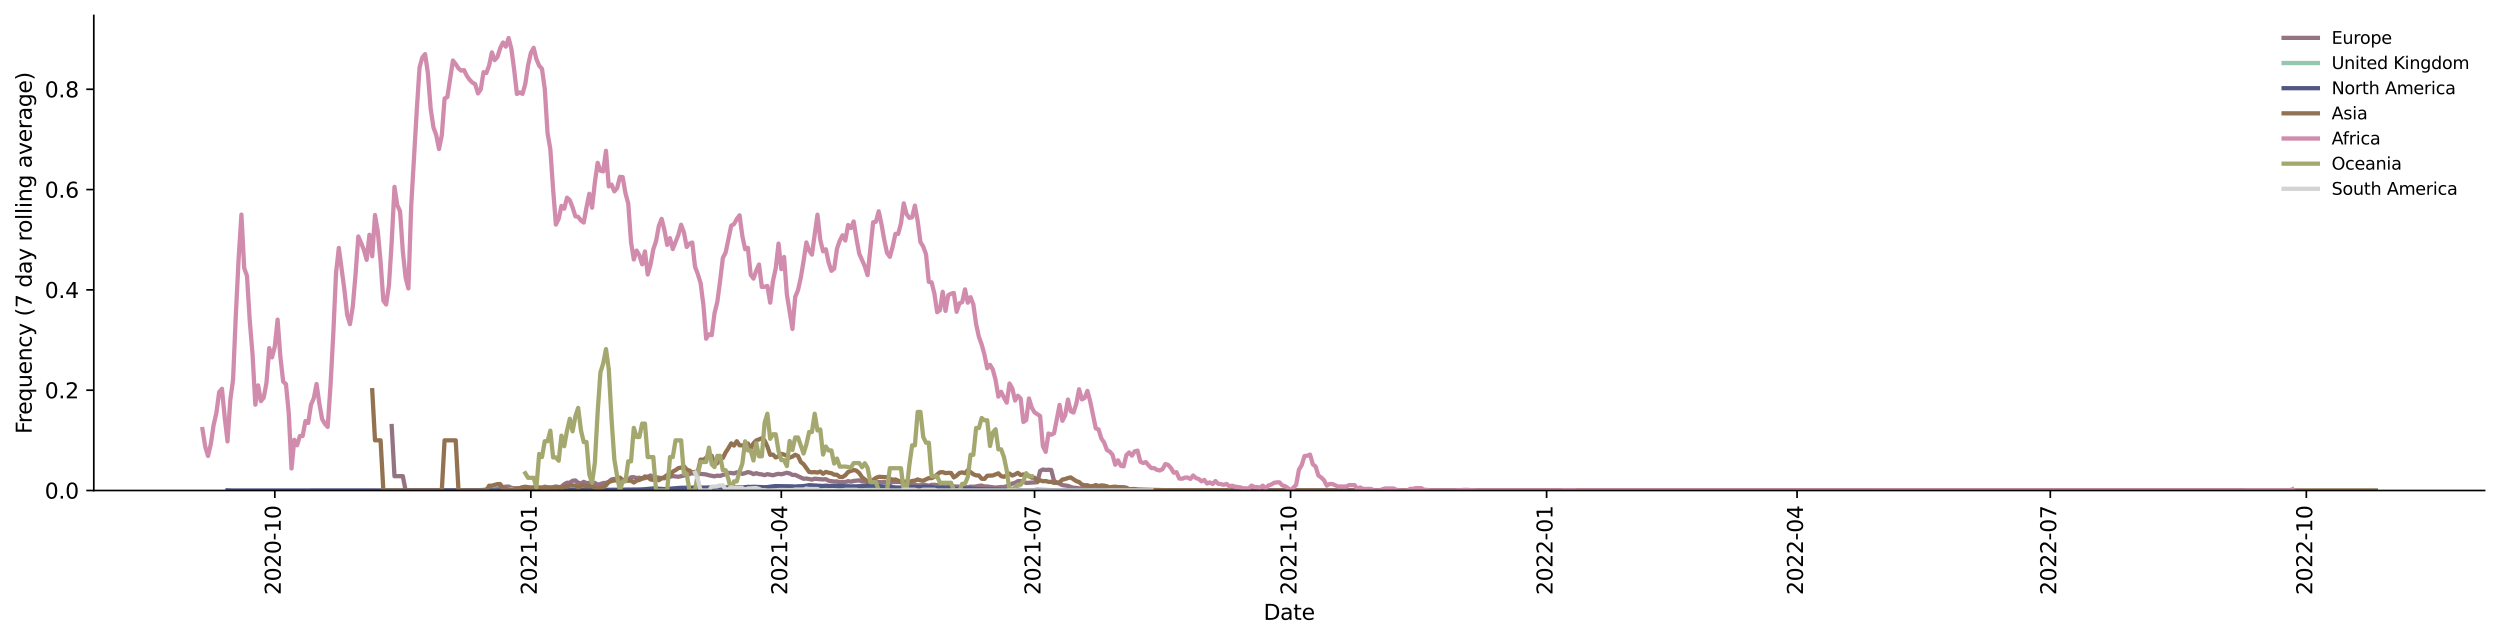 <?xml version="1.0" encoding="utf-8" standalone="no"?>
<!DOCTYPE svg PUBLIC "-//W3C//DTD SVG 1.1//EN"
  "http://www.w3.org/Graphics/SVG/1.1/DTD/svg11.dtd">
<svg xmlns:xlink="http://www.w3.org/1999/xlink" width="1166.981pt" height="298.621pt" viewBox="0 0 1166.981 298.621" xmlns="http://www.w3.org/2000/svg" version="1.1">
 <defs>
  <style type="text/css">*{stroke-linejoin: round; stroke-linecap: butt}</style>
 </defs>
 <g id="figure_1">
  <g id="patch_1">
   <path d="M 0 298.621 
L 1166.981 298.621 
L 1166.981 0 
L 0 0 
z
" style="fill: #ffffff"/>
  </g>
  <g id="axes_1">
   <g id="patch_2">
    <path d="M 43.781 228.96 
L 1159.781 228.96 
L 1159.781 7.2 
L 43.781 7.2 
z
" style="fill: #ffffff"/>
   </g>
   <g id="matplotlib.axis_1">
    <g id="xtick_1">
     <g id="line2d_1">
      <defs>
       <path id="m98f00b8c94" d="M 0 0 
L 0 3.5 
" style="stroke: #000000; stroke-width: 0.8"/>
      </defs>
      <g>
       <use xlink:href="#m98f00b8c94" x="128.283" y="228.96" style="stroke: #000000; stroke-width: 0.8"/>
      </g>
     </g>
     <g id="text_1">
      <!-- 2020-10 -->
      <g transform="translate(131.043 277.743)rotate(-90)scale(0.1 -0.1)">
       <defs>
        <path id="DejaVuSans-32" d="M 1228 531 
L 3431 531 
L 3431 0 
L 469 0 
L 469 531 
Q 828 903 1448 1529 
Q 2069 2156 2228 2338 
Q 2531 2678 2651 2914 
Q 2772 3150 2772 3378 
Q 2772 3750 2511 3984 
Q 2250 4219 1831 4219 
Q 1534 4219 1204 4116 
Q 875 4013 500 3803 
L 500 4441 
Q 881 4594 1212 4672 
Q 1544 4750 1819 4750 
Q 2544 4750 2975 4387 
Q 3406 4025 3406 3419 
Q 3406 3131 3298 2873 
Q 3191 2616 2906 2266 
Q 2828 2175 2409 1742 
Q 1991 1309 1228 531 
z
" transform="scale(0.016)"/>
        <path id="DejaVuSans-30" d="M 2034 4250 
Q 1547 4250 1301 3770 
Q 1056 3291 1056 2328 
Q 1056 1369 1301 889 
Q 1547 409 2034 409 
Q 2525 409 2770 889 
Q 3016 1369 3016 2328 
Q 3016 3291 2770 3770 
Q 2525 4250 2034 4250 
z
M 2034 4750 
Q 2819 4750 3233 4129 
Q 3647 3509 3647 2328 
Q 3647 1150 3233 529 
Q 2819 -91 2034 -91 
Q 1250 -91 836 529 
Q 422 1150 422 2328 
Q 422 3509 836 4129 
Q 1250 4750 2034 4750 
z
" transform="scale(0.016)"/>
        <path id="DejaVuSans-2d" d="M 313 2009 
L 1997 2009 
L 1997 1497 
L 313 1497 
L 313 2009 
z
" transform="scale(0.016)"/>
        <path id="DejaVuSans-31" d="M 794 531 
L 1825 531 
L 1825 4091 
L 703 3866 
L 703 4441 
L 1819 4666 
L 2450 4666 
L 2450 531 
L 3481 531 
L 3481 0 
L 794 0 
L 794 531 
z
" transform="scale(0.016)"/>
       </defs>
       <use xlink:href="#DejaVuSans-32"/>
       <use xlink:href="#DejaVuSans-30" x="63.623"/>
       <use xlink:href="#DejaVuSans-32" x="127.246"/>
       <use xlink:href="#DejaVuSans-30" x="190.869"/>
       <use xlink:href="#DejaVuSans-2d" x="254.492"/>
       <use xlink:href="#DejaVuSans-31" x="290.576"/>
       <use xlink:href="#DejaVuSans-30" x="354.199"/>
      </g>
     </g>
    </g>
    <g id="xtick_2">
     <g id="line2d_2">
      <g>
       <use xlink:href="#m98f00b8c94" x="247.795" y="228.96" style="stroke: #000000; stroke-width: 0.8"/>
      </g>
     </g>
     <g id="text_2">
      <!-- 2021-01 -->
      <g transform="translate(250.554 277.743)rotate(-90)scale(0.1 -0.1)">
       <use xlink:href="#DejaVuSans-32"/>
       <use xlink:href="#DejaVuSans-30" x="63.623"/>
       <use xlink:href="#DejaVuSans-32" x="127.246"/>
       <use xlink:href="#DejaVuSans-31" x="190.869"/>
       <use xlink:href="#DejaVuSans-2d" x="254.492"/>
       <use xlink:href="#DejaVuSans-30" x="290.576"/>
       <use xlink:href="#DejaVuSans-31" x="354.199"/>
      </g>
     </g>
    </g>
    <g id="xtick_3">
     <g id="line2d_3">
      <g>
       <use xlink:href="#m98f00b8c94" x="364.708" y="228.96" style="stroke: #000000; stroke-width: 0.8"/>
      </g>
     </g>
     <g id="text_3">
      <!-- 2021-04 -->
      <g transform="translate(367.467 277.743)rotate(-90)scale(0.1 -0.1)">
       <defs>
        <path id="DejaVuSans-34" d="M 2419 4116 
L 825 1625 
L 2419 1625 
L 2419 4116 
z
M 2253 4666 
L 3047 4666 
L 3047 1625 
L 3713 1625 
L 3713 1100 
L 3047 1100 
L 3047 0 
L 2419 0 
L 2419 1100 
L 313 1100 
L 313 1709 
L 2253 4666 
z
" transform="scale(0.016)"/>
       </defs>
       <use xlink:href="#DejaVuSans-32"/>
       <use xlink:href="#DejaVuSans-30" x="63.623"/>
       <use xlink:href="#DejaVuSans-32" x="127.246"/>
       <use xlink:href="#DejaVuSans-31" x="190.869"/>
       <use xlink:href="#DejaVuSans-2d" x="254.492"/>
       <use xlink:href="#DejaVuSans-30" x="290.576"/>
       <use xlink:href="#DejaVuSans-34" x="354.199"/>
      </g>
     </g>
    </g>
    <g id="xtick_4">
     <g id="line2d_4">
      <g>
       <use xlink:href="#m98f00b8c94" x="482.92" y="228.96" style="stroke: #000000; stroke-width: 0.8"/>
      </g>
     </g>
     <g id="text_4">
      <!-- 2021-07 -->
      <g transform="translate(485.679 277.743)rotate(-90)scale(0.1 -0.1)">
       <defs>
        <path id="DejaVuSans-37" d="M 525 4666 
L 3525 4666 
L 3525 4397 
L 1831 0 
L 1172 0 
L 2766 4134 
L 525 4134 
L 525 4666 
z
" transform="scale(0.016)"/>
       </defs>
       <use xlink:href="#DejaVuSans-32"/>
       <use xlink:href="#DejaVuSans-30" x="63.623"/>
       <use xlink:href="#DejaVuSans-32" x="127.246"/>
       <use xlink:href="#DejaVuSans-31" x="190.869"/>
       <use xlink:href="#DejaVuSans-2d" x="254.492"/>
       <use xlink:href="#DejaVuSans-30" x="290.576"/>
       <use xlink:href="#DejaVuSans-37" x="354.199"/>
      </g>
     </g>
    </g>
    <g id="xtick_5">
     <g id="line2d_5">
      <g>
       <use xlink:href="#m98f00b8c94" x="602.431" y="228.96" style="stroke: #000000; stroke-width: 0.8"/>
      </g>
     </g>
     <g id="text_5">
      <!-- 2021-10 -->
      <g transform="translate(605.19 277.743)rotate(-90)scale(0.1 -0.1)">
       <use xlink:href="#DejaVuSans-32"/>
       <use xlink:href="#DejaVuSans-30" x="63.623"/>
       <use xlink:href="#DejaVuSans-32" x="127.246"/>
       <use xlink:href="#DejaVuSans-31" x="190.869"/>
       <use xlink:href="#DejaVuSans-2d" x="254.492"/>
       <use xlink:href="#DejaVuSans-31" x="290.576"/>
       <use xlink:href="#DejaVuSans-30" x="354.199"/>
      </g>
     </g>
    </g>
    <g id="xtick_6">
     <g id="line2d_6">
      <g>
       <use xlink:href="#m98f00b8c94" x="721.942" y="228.96" style="stroke: #000000; stroke-width: 0.8"/>
      </g>
     </g>
     <g id="text_6">
      <!-- 2022-01 -->
      <g transform="translate(724.701 277.743)rotate(-90)scale(0.1 -0.1)">
       <use xlink:href="#DejaVuSans-32"/>
       <use xlink:href="#DejaVuSans-30" x="63.623"/>
       <use xlink:href="#DejaVuSans-32" x="127.246"/>
       <use xlink:href="#DejaVuSans-32" x="190.869"/>
       <use xlink:href="#DejaVuSans-2d" x="254.492"/>
       <use xlink:href="#DejaVuSans-30" x="290.576"/>
       <use xlink:href="#DejaVuSans-31" x="354.199"/>
      </g>
     </g>
    </g>
    <g id="xtick_7">
     <g id="line2d_7">
      <g>
       <use xlink:href="#m98f00b8c94" x="838.855" y="228.96" style="stroke: #000000; stroke-width: 0.8"/>
      </g>
     </g>
     <g id="text_7">
      <!-- 2022-04 -->
      <g transform="translate(841.614 277.743)rotate(-90)scale(0.1 -0.1)">
       <use xlink:href="#DejaVuSans-32"/>
       <use xlink:href="#DejaVuSans-30" x="63.623"/>
       <use xlink:href="#DejaVuSans-32" x="127.246"/>
       <use xlink:href="#DejaVuSans-32" x="190.869"/>
       <use xlink:href="#DejaVuSans-2d" x="254.492"/>
       <use xlink:href="#DejaVuSans-30" x="290.576"/>
       <use xlink:href="#DejaVuSans-34" x="354.199"/>
      </g>
     </g>
    </g>
    <g id="xtick_8">
     <g id="line2d_8">
      <g>
       <use xlink:href="#m98f00b8c94" x="957.067" y="228.96" style="stroke: #000000; stroke-width: 0.8"/>
      </g>
     </g>
     <g id="text_8">
      <!-- 2022-07 -->
      <g transform="translate(959.826 277.743)rotate(-90)scale(0.1 -0.1)">
       <use xlink:href="#DejaVuSans-32"/>
       <use xlink:href="#DejaVuSans-30" x="63.623"/>
       <use xlink:href="#DejaVuSans-32" x="127.246"/>
       <use xlink:href="#DejaVuSans-32" x="190.869"/>
       <use xlink:href="#DejaVuSans-2d" x="254.492"/>
       <use xlink:href="#DejaVuSans-30" x="290.576"/>
       <use xlink:href="#DejaVuSans-37" x="354.199"/>
      </g>
     </g>
    </g>
    <g id="xtick_9">
     <g id="line2d_9">
      <g>
       <use xlink:href="#m98f00b8c94" x="1076.578" y="228.96" style="stroke: #000000; stroke-width: 0.8"/>
      </g>
     </g>
     <g id="text_9">
      <!-- 2022-10 -->
      <g transform="translate(1079.338 277.743)rotate(-90)scale(0.1 -0.1)">
       <use xlink:href="#DejaVuSans-32"/>
       <use xlink:href="#DejaVuSans-30" x="63.623"/>
       <use xlink:href="#DejaVuSans-32" x="127.246"/>
       <use xlink:href="#DejaVuSans-32" x="190.869"/>
       <use xlink:href="#DejaVuSans-2d" x="254.492"/>
       <use xlink:href="#DejaVuSans-31" x="290.576"/>
       <use xlink:href="#DejaVuSans-30" x="354.199"/>
      </g>
     </g>
    </g>
    <g id="text_10">
     <!-- Date -->
     <g transform="translate(589.83 289.341)scale(0.1 -0.1)">
      <defs>
       <path id="DejaVuSans-44" d="M 1259 4147 
L 1259 519 
L 2022 519 
Q 2988 519 3436 956 
Q 3884 1394 3884 2338 
Q 3884 3275 3436 3711 
Q 2988 4147 2022 4147 
L 1259 4147 
z
M 628 4666 
L 1925 4666 
Q 3281 4666 3915 4102 
Q 4550 3538 4550 2338 
Q 4550 1131 3912 565 
Q 3275 0 1925 0 
L 628 0 
L 628 4666 
z
" transform="scale(0.016)"/>
       <path id="DejaVuSans-61" d="M 2194 1759 
Q 1497 1759 1228 1600 
Q 959 1441 959 1056 
Q 959 750 1161 570 
Q 1363 391 1709 391 
Q 2188 391 2477 730 
Q 2766 1069 2766 1631 
L 2766 1759 
L 2194 1759 
z
M 3341 1997 
L 3341 0 
L 2766 0 
L 2766 531 
Q 2569 213 2275 61 
Q 1981 -91 1556 -91 
Q 1019 -91 701 211 
Q 384 513 384 1019 
Q 384 1609 779 1909 
Q 1175 2209 1959 2209 
L 2766 2209 
L 2766 2266 
Q 2766 2663 2505 2880 
Q 2244 3097 1772 3097 
Q 1472 3097 1187 3025 
Q 903 2953 641 2809 
L 641 3341 
Q 956 3463 1253 3523 
Q 1550 3584 1831 3584 
Q 2591 3584 2966 3190 
Q 3341 2797 3341 1997 
z
" transform="scale(0.016)"/>
       <path id="DejaVuSans-74" d="M 1172 4494 
L 1172 3500 
L 2356 3500 
L 2356 3053 
L 1172 3053 
L 1172 1153 
Q 1172 725 1289 603 
Q 1406 481 1766 481 
L 2356 481 
L 2356 0 
L 1766 0 
Q 1100 0 847 248 
Q 594 497 594 1153 
L 594 3053 
L 172 3053 
L 172 3500 
L 594 3500 
L 594 4494 
L 1172 4494 
z
" transform="scale(0.016)"/>
       <path id="DejaVuSans-65" d="M 3597 1894 
L 3597 1613 
L 953 1613 
Q 991 1019 1311 708 
Q 1631 397 2203 397 
Q 2534 397 2845 478 
Q 3156 559 3463 722 
L 3463 178 
Q 3153 47 2828 -22 
Q 2503 -91 2169 -91 
Q 1331 -91 842 396 
Q 353 884 353 1716 
Q 353 2575 817 3079 
Q 1281 3584 2069 3584 
Q 2775 3584 3186 3129 
Q 3597 2675 3597 1894 
z
M 3022 2063 
Q 3016 2534 2758 2815 
Q 2500 3097 2075 3097 
Q 1594 3097 1305 2825 
Q 1016 2553 972 2059 
L 3022 2063 
z
" transform="scale(0.016)"/>
      </defs>
      <use xlink:href="#DejaVuSans-44"/>
      <use xlink:href="#DejaVuSans-61" x="77.002"/>
      <use xlink:href="#DejaVuSans-74" x="138.281"/>
      <use xlink:href="#DejaVuSans-65" x="177.49"/>
     </g>
    </g>
   </g>
   <g id="matplotlib.axis_2">
    <g id="ytick_1">
     <g id="line2d_10">
      <defs>
       <path id="ma25375518f" d="M 0 0 
L -3.5 0 
" style="stroke: #000000; stroke-width: 0.8"/>
      </defs>
      <g>
       <use xlink:href="#ma25375518f" x="43.781" y="228.96" style="stroke: #000000; stroke-width: 0.8"/>
      </g>
     </g>
     <g id="text_11">
      <!-- 0.0 -->
      <g transform="translate(20.878 232.759)scale(0.1 -0.1)">
       <defs>
        <path id="DejaVuSans-2e" d="M 684 794 
L 1344 794 
L 1344 0 
L 684 0 
L 684 794 
z
" transform="scale(0.016)"/>
       </defs>
       <use xlink:href="#DejaVuSans-30"/>
       <use xlink:href="#DejaVuSans-2e" x="63.623"/>
       <use xlink:href="#DejaVuSans-30" x="95.41"/>
      </g>
     </g>
    </g>
    <g id="ytick_2">
     <g id="line2d_11">
      <g>
       <use xlink:href="#ma25375518f" x="43.781" y="182.135" style="stroke: #000000; stroke-width: 0.8"/>
      </g>
     </g>
     <g id="text_12">
      <!-- 0.2 -->
      <g transform="translate(20.878 185.934)scale(0.1 -0.1)">
       <use xlink:href="#DejaVuSans-30"/>
       <use xlink:href="#DejaVuSans-2e" x="63.623"/>
       <use xlink:href="#DejaVuSans-32" x="95.41"/>
      </g>
     </g>
    </g>
    <g id="ytick_3">
     <g id="line2d_12">
      <g>
       <use xlink:href="#ma25375518f" x="43.781" y="135.31" style="stroke: #000000; stroke-width: 0.8"/>
      </g>
     </g>
     <g id="text_13">
      <!-- 0.4 -->
      <g transform="translate(20.878 139.109)scale(0.1 -0.1)">
       <use xlink:href="#DejaVuSans-30"/>
       <use xlink:href="#DejaVuSans-2e" x="63.623"/>
       <use xlink:href="#DejaVuSans-34" x="95.41"/>
      </g>
     </g>
    </g>
    <g id="ytick_4">
     <g id="line2d_13">
      <g>
       <use xlink:href="#ma25375518f" x="43.781" y="88.485" style="stroke: #000000; stroke-width: 0.8"/>
      </g>
     </g>
     <g id="text_14">
      <!-- 0.6 -->
      <g transform="translate(20.878 92.284)scale(0.1 -0.1)">
       <defs>
        <path id="DejaVuSans-36" d="M 2113 2584 
Q 1688 2584 1439 2293 
Q 1191 2003 1191 1497 
Q 1191 994 1439 701 
Q 1688 409 2113 409 
Q 2538 409 2786 701 
Q 3034 994 3034 1497 
Q 3034 2003 2786 2293 
Q 2538 2584 2113 2584 
z
M 3366 4563 
L 3366 3988 
Q 3128 4100 2886 4159 
Q 2644 4219 2406 4219 
Q 1781 4219 1451 3797 
Q 1122 3375 1075 2522 
Q 1259 2794 1537 2939 
Q 1816 3084 2150 3084 
Q 2853 3084 3261 2657 
Q 3669 2231 3669 1497 
Q 3669 778 3244 343 
Q 2819 -91 2113 -91 
Q 1303 -91 875 529 
Q 447 1150 447 2328 
Q 447 3434 972 4092 
Q 1497 4750 2381 4750 
Q 2619 4750 2861 4703 
Q 3103 4656 3366 4563 
z
" transform="scale(0.016)"/>
       </defs>
       <use xlink:href="#DejaVuSans-30"/>
       <use xlink:href="#DejaVuSans-2e" x="63.623"/>
       <use xlink:href="#DejaVuSans-36" x="95.41"/>
      </g>
     </g>
    </g>
    <g id="ytick_5">
     <g id="line2d_14">
      <g>
       <use xlink:href="#ma25375518f" x="43.781" y="41.66" style="stroke: #000000; stroke-width: 0.8"/>
      </g>
     </g>
     <g id="text_15">
      <!-- 0.8 -->
      <g transform="translate(20.878 45.459)scale(0.1 -0.1)">
       <defs>
        <path id="DejaVuSans-38" d="M 2034 2216 
Q 1584 2216 1326 1975 
Q 1069 1734 1069 1313 
Q 1069 891 1326 650 
Q 1584 409 2034 409 
Q 2484 409 2743 651 
Q 3003 894 3003 1313 
Q 3003 1734 2745 1975 
Q 2488 2216 2034 2216 
z
M 1403 2484 
Q 997 2584 770 2862 
Q 544 3141 544 3541 
Q 544 4100 942 4425 
Q 1341 4750 2034 4750 
Q 2731 4750 3128 4425 
Q 3525 4100 3525 3541 
Q 3525 3141 3298 2862 
Q 3072 2584 2669 2484 
Q 3125 2378 3379 2068 
Q 3634 1759 3634 1313 
Q 3634 634 3220 271 
Q 2806 -91 2034 -91 
Q 1263 -91 848 271 
Q 434 634 434 1313 
Q 434 1759 690 2068 
Q 947 2378 1403 2484 
z
M 1172 3481 
Q 1172 3119 1398 2916 
Q 1625 2713 2034 2713 
Q 2441 2713 2670 2916 
Q 2900 3119 2900 3481 
Q 2900 3844 2670 4047 
Q 2441 4250 2034 4250 
Q 1625 4250 1398 4047 
Q 1172 3844 1172 3481 
z
" transform="scale(0.016)"/>
       </defs>
       <use xlink:href="#DejaVuSans-30"/>
       <use xlink:href="#DejaVuSans-2e" x="63.623"/>
       <use xlink:href="#DejaVuSans-38" x="95.41"/>
      </g>
     </g>
    </g>
    <g id="text_16">
     <!-- Frequency (7 day rolling average) -->
     <g transform="translate(14.798 202.529)rotate(-90)scale(0.1 -0.1)">
      <defs>
       <path id="DejaVuSans-46" d="M 628 4666 
L 3309 4666 
L 3309 4134 
L 1259 4134 
L 1259 2759 
L 3109 2759 
L 3109 2228 
L 1259 2228 
L 1259 0 
L 628 0 
L 628 4666 
z
" transform="scale(0.016)"/>
       <path id="DejaVuSans-72" d="M 2631 2963 
Q 2534 3019 2420 3045 
Q 2306 3072 2169 3072 
Q 1681 3072 1420 2755 
Q 1159 2438 1159 1844 
L 1159 0 
L 581 0 
L 581 3500 
L 1159 3500 
L 1159 2956 
Q 1341 3275 1631 3429 
Q 1922 3584 2338 3584 
Q 2397 3584 2469 3576 
Q 2541 3569 2628 3553 
L 2631 2963 
z
" transform="scale(0.016)"/>
       <path id="DejaVuSans-71" d="M 947 1747 
Q 947 1113 1208 752 
Q 1469 391 1925 391 
Q 2381 391 2643 752 
Q 2906 1113 2906 1747 
Q 2906 2381 2643 2742 
Q 2381 3103 1925 3103 
Q 1469 3103 1208 2742 
Q 947 2381 947 1747 
z
M 2906 525 
Q 2725 213 2448 61 
Q 2172 -91 1784 -91 
Q 1150 -91 751 415 
Q 353 922 353 1747 
Q 353 2572 751 3078 
Q 1150 3584 1784 3584 
Q 2172 3584 2448 3432 
Q 2725 3281 2906 2969 
L 2906 3500 
L 3481 3500 
L 3481 -1331 
L 2906 -1331 
L 2906 525 
z
" transform="scale(0.016)"/>
       <path id="DejaVuSans-75" d="M 544 1381 
L 544 3500 
L 1119 3500 
L 1119 1403 
Q 1119 906 1312 657 
Q 1506 409 1894 409 
Q 2359 409 2629 706 
Q 2900 1003 2900 1516 
L 2900 3500 
L 3475 3500 
L 3475 0 
L 2900 0 
L 2900 538 
Q 2691 219 2414 64 
Q 2138 -91 1772 -91 
Q 1169 -91 856 284 
Q 544 659 544 1381 
z
M 1991 3584 
L 1991 3584 
z
" transform="scale(0.016)"/>
       <path id="DejaVuSans-6e" d="M 3513 2113 
L 3513 0 
L 2938 0 
L 2938 2094 
Q 2938 2591 2744 2837 
Q 2550 3084 2163 3084 
Q 1697 3084 1428 2787 
Q 1159 2491 1159 1978 
L 1159 0 
L 581 0 
L 581 3500 
L 1159 3500 
L 1159 2956 
Q 1366 3272 1645 3428 
Q 1925 3584 2291 3584 
Q 2894 3584 3203 3211 
Q 3513 2838 3513 2113 
z
" transform="scale(0.016)"/>
       <path id="DejaVuSans-63" d="M 3122 3366 
L 3122 2828 
Q 2878 2963 2633 3030 
Q 2388 3097 2138 3097 
Q 1578 3097 1268 2742 
Q 959 2388 959 1747 
Q 959 1106 1268 751 
Q 1578 397 2138 397 
Q 2388 397 2633 464 
Q 2878 531 3122 666 
L 3122 134 
Q 2881 22 2623 -34 
Q 2366 -91 2075 -91 
Q 1284 -91 818 406 
Q 353 903 353 1747 
Q 353 2603 823 3093 
Q 1294 3584 2113 3584 
Q 2378 3584 2631 3529 
Q 2884 3475 3122 3366 
z
" transform="scale(0.016)"/>
       <path id="DejaVuSans-79" d="M 2059 -325 
Q 1816 -950 1584 -1140 
Q 1353 -1331 966 -1331 
L 506 -1331 
L 506 -850 
L 844 -850 
Q 1081 -850 1212 -737 
Q 1344 -625 1503 -206 
L 1606 56 
L 191 3500 
L 800 3500 
L 1894 763 
L 2988 3500 
L 3597 3500 
L 2059 -325 
z
" transform="scale(0.016)"/>
       <path id="DejaVuSans-20" transform="scale(0.016)"/>
       <path id="DejaVuSans-28" d="M 1984 4856 
Q 1566 4138 1362 3434 
Q 1159 2731 1159 2009 
Q 1159 1288 1364 580 
Q 1569 -128 1984 -844 
L 1484 -844 
Q 1016 -109 783 600 
Q 550 1309 550 2009 
Q 550 2706 781 3412 
Q 1013 4119 1484 4856 
L 1984 4856 
z
" transform="scale(0.016)"/>
       <path id="DejaVuSans-64" d="M 2906 2969 
L 2906 4863 
L 3481 4863 
L 3481 0 
L 2906 0 
L 2906 525 
Q 2725 213 2448 61 
Q 2172 -91 1784 -91 
Q 1150 -91 751 415 
Q 353 922 353 1747 
Q 353 2572 751 3078 
Q 1150 3584 1784 3584 
Q 2172 3584 2448 3432 
Q 2725 3281 2906 2969 
z
M 947 1747 
Q 947 1113 1208 752 
Q 1469 391 1925 391 
Q 2381 391 2643 752 
Q 2906 1113 2906 1747 
Q 2906 2381 2643 2742 
Q 2381 3103 1925 3103 
Q 1469 3103 1208 2742 
Q 947 2381 947 1747 
z
" transform="scale(0.016)"/>
       <path id="DejaVuSans-6f" d="M 1959 3097 
Q 1497 3097 1228 2736 
Q 959 2375 959 1747 
Q 959 1119 1226 758 
Q 1494 397 1959 397 
Q 2419 397 2687 759 
Q 2956 1122 2956 1747 
Q 2956 2369 2687 2733 
Q 2419 3097 1959 3097 
z
M 1959 3584 
Q 2709 3584 3137 3096 
Q 3566 2609 3566 1747 
Q 3566 888 3137 398 
Q 2709 -91 1959 -91 
Q 1206 -91 779 398 
Q 353 888 353 1747 
Q 353 2609 779 3096 
Q 1206 3584 1959 3584 
z
" transform="scale(0.016)"/>
       <path id="DejaVuSans-6c" d="M 603 4863 
L 1178 4863 
L 1178 0 
L 603 0 
L 603 4863 
z
" transform="scale(0.016)"/>
       <path id="DejaVuSans-69" d="M 603 3500 
L 1178 3500 
L 1178 0 
L 603 0 
L 603 3500 
z
M 603 4863 
L 1178 4863 
L 1178 4134 
L 603 4134 
L 603 4863 
z
" transform="scale(0.016)"/>
       <path id="DejaVuSans-67" d="M 2906 1791 
Q 2906 2416 2648 2759 
Q 2391 3103 1925 3103 
Q 1463 3103 1205 2759 
Q 947 2416 947 1791 
Q 947 1169 1205 825 
Q 1463 481 1925 481 
Q 2391 481 2648 825 
Q 2906 1169 2906 1791 
z
M 3481 434 
Q 3481 -459 3084 -895 
Q 2688 -1331 1869 -1331 
Q 1566 -1331 1297 -1286 
Q 1028 -1241 775 -1147 
L 775 -588 
Q 1028 -725 1275 -790 
Q 1522 -856 1778 -856 
Q 2344 -856 2625 -561 
Q 2906 -266 2906 331 
L 2906 616 
Q 2728 306 2450 153 
Q 2172 0 1784 0 
Q 1141 0 747 490 
Q 353 981 353 1791 
Q 353 2603 747 3093 
Q 1141 3584 1784 3584 
Q 2172 3584 2450 3431 
Q 2728 3278 2906 2969 
L 2906 3500 
L 3481 3500 
L 3481 434 
z
" transform="scale(0.016)"/>
       <path id="DejaVuSans-76" d="M 191 3500 
L 800 3500 
L 1894 563 
L 2988 3500 
L 3597 3500 
L 2284 0 
L 1503 0 
L 191 3500 
z
" transform="scale(0.016)"/>
       <path id="DejaVuSans-29" d="M 513 4856 
L 1013 4856 
Q 1481 4119 1714 3412 
Q 1947 2706 1947 2009 
Q 1947 1309 1714 600 
Q 1481 -109 1013 -844 
L 513 -844 
Q 928 -128 1133 580 
Q 1338 1288 1338 2009 
Q 1338 2731 1133 3434 
Q 928 4138 513 4856 
z
" transform="scale(0.016)"/>
      </defs>
      <use xlink:href="#DejaVuSans-46"/>
      <use xlink:href="#DejaVuSans-72" x="50.27"/>
      <use xlink:href="#DejaVuSans-65" x="89.133"/>
      <use xlink:href="#DejaVuSans-71" x="150.656"/>
      <use xlink:href="#DejaVuSans-75" x="214.133"/>
      <use xlink:href="#DejaVuSans-65" x="277.512"/>
      <use xlink:href="#DejaVuSans-6e" x="339.035"/>
      <use xlink:href="#DejaVuSans-63" x="402.414"/>
      <use xlink:href="#DejaVuSans-79" x="457.395"/>
      <use xlink:href="#DejaVuSans-20" x="516.574"/>
      <use xlink:href="#DejaVuSans-28" x="548.361"/>
      <use xlink:href="#DejaVuSans-37" x="587.375"/>
      <use xlink:href="#DejaVuSans-20" x="650.998"/>
      <use xlink:href="#DejaVuSans-64" x="682.785"/>
      <use xlink:href="#DejaVuSans-61" x="746.262"/>
      <use xlink:href="#DejaVuSans-79" x="807.541"/>
      <use xlink:href="#DejaVuSans-20" x="866.721"/>
      <use xlink:href="#DejaVuSans-72" x="898.508"/>
      <use xlink:href="#DejaVuSans-6f" x="937.371"/>
      <use xlink:href="#DejaVuSans-6c" x="998.553"/>
      <use xlink:href="#DejaVuSans-6c" x="1026.336"/>
      <use xlink:href="#DejaVuSans-69" x="1054.119"/>
      <use xlink:href="#DejaVuSans-6e" x="1081.902"/>
      <use xlink:href="#DejaVuSans-67" x="1145.281"/>
      <use xlink:href="#DejaVuSans-20" x="1208.758"/>
      <use xlink:href="#DejaVuSans-61" x="1240.545"/>
      <use xlink:href="#DejaVuSans-76" x="1301.824"/>
      <use xlink:href="#DejaVuSans-65" x="1361.004"/>
      <use xlink:href="#DejaVuSans-72" x="1422.527"/>
      <use xlink:href="#DejaVuSans-61" x="1463.641"/>
      <use xlink:href="#DejaVuSans-67" x="1524.92"/>
      <use xlink:href="#DejaVuSans-65" x="1588.396"/>
      <use xlink:href="#DejaVuSans-29" x="1649.92"/>
     </g>
    </g>
   </g>
   <g id="line2d_15">
    <path d="M 182.843 198.858 
L 184.142 222.271 
L 188.039 222.271 
L 189.338 228.96 
L 223.113 228.96 
L 227.01 228.554 
L 230.907 228.523 
L 234.804 227.302 
L 237.402 227.099 
L 238.701 227.759 
L 241.299 228.053 
L 243.897 227.677 
L 245.196 227.55 
L 247.795 227.934 
L 249.094 227.714 
L 252.991 227.612 
L 254.29 227.171 
L 256.888 227.766 
L 259.486 227.054 
L 260.785 227.512 
L 262.084 227.193 
L 263.383 226.035 
L 264.682 225.337 
L 265.981 225.341 
L 267.28 224.416 
L 268.579 224.266 
L 269.878 225.345 
L 271.177 225.651 
L 272.476 224.935 
L 273.775 225.48 
L 275.074 225.437 
L 276.373 225.146 
L 277.672 225.429 
L 278.971 226.216 
L 280.27 225.983 
L 281.569 225.483 
L 282.868 225.417 
L 284.167 224.886 
L 285.467 223.775 
L 286.766 223.563 
L 288.065 224.463 
L 290.663 224.149 
L 291.962 224.425 
L 293.261 223.852 
L 294.56 222.808 
L 295.859 222.743 
L 297.158 223.168 
L 298.457 222.995 
L 299.756 223.315 
L 301.055 223.22 
L 303.653 221.953 
L 304.952 222.61 
L 307.55 222.965 
L 308.849 223.199 
L 310.148 223.269 
L 311.447 222.726 
L 314.045 222.247 
L 316.643 222.562 
L 320.54 221.7 
L 323.138 220.861 
L 324.438 221.11 
L 325.737 220.826 
L 327.036 221.201 
L 329.634 221.465 
L 330.933 221.874 
L 333.531 222.34 
L 334.83 222.017 
L 336.129 222.155 
L 337.428 221.656 
L 338.727 221.452 
L 340.026 220.731 
L 341.325 220.785 
L 342.624 220.994 
L 343.923 220.476 
L 345.222 220.525 
L 346.521 221.203 
L 347.82 220.857 
L 349.119 220.351 
L 350.418 220.662 
L 351.717 221.304 
L 353.016 220.882 
L 354.315 221.285 
L 355.614 221.456 
L 356.913 221.798 
L 358.212 221.323 
L 360.81 221.871 
L 362.11 221.458 
L 363.409 221.172 
L 364.708 221.388 
L 367.306 220.7 
L 368.605 220.996 
L 369.904 221.696 
L 371.203 221.677 
L 375.1 223.489 
L 376.399 223.365 
L 378.997 223.867 
L 380.296 223.465 
L 384.193 223.807 
L 385.492 223.681 
L 386.791 224.393 
L 389.389 224.768 
L 390.688 224.733 
L 391.987 225.071 
L 394.585 225.011 
L 395.884 224.602 
L 397.183 224.844 
L 398.482 224.501 
L 401.081 224.229 
L 402.38 224.756 
L 403.679 224.732 
L 406.277 225.235 
L 408.875 224.937 
L 411.473 225.113 
L 412.772 224.988 
L 415.37 225.671 
L 416.669 224.944 
L 419.267 224.945 
L 420.566 225.06 
L 421.865 224.797 
L 423.164 225.612 
L 424.463 226.055 
L 427.061 226.216 
L 428.36 226.577 
L 429.659 226.541 
L 430.958 226.221 
L 432.257 226.43 
L 433.556 226.753 
L 434.855 226.325 
L 436.154 226.312 
L 437.453 226.483 
L 438.752 226.452 
L 440.052 226.2 
L 442.65 226.891 
L 451.743 227.449 
L 453.042 227.165 
L 454.341 227.219 
L 455.64 227.093 
L 456.939 226.802 
L 458.238 226.683 
L 459.537 227.096 
L 460.836 227.094 
L 463.434 227.46 
L 464.733 227.606 
L 467.331 227.348 
L 468.63 227.376 
L 471.228 226.51 
L 472.527 225.729 
L 473.826 225.396 
L 475.125 224.614 
L 476.424 224.555 
L 477.724 224.77 
L 479.023 225.44 
L 484.219 225.089 
L 485.518 219.849 
L 486.817 219.163 
L 488.116 219.38 
L 489.415 219.274 
L 490.714 219.386 
L 492.013 224.46 
L 493.312 225.265 
L 494.611 225.784 
L 495.91 226.448 
L 498.508 226.802 
L 499.807 227.309 
L 501.106 227.682 
L 502.405 227.752 
L 503.704 227.976 
L 505.003 227.978 
L 506.302 227.806 
L 510.199 227.596 
L 511.498 227.706 
L 514.096 228.06 
L 516.695 228.229 
L 517.994 228.413 
L 528.386 228.719 
L 530.984 228.739 
L 534.881 228.851 
L 541.376 228.882 
L 546.572 228.912 
L 1046.7 228.945 
L 1046.7 228.945 
" clip-path="url(#pb7b48db9e7)" style="fill: none; stroke: #947383; stroke-width: 2; stroke-linecap: square"/>
   </g>
   <g id="line2d_16">
    <path d="M 224.412 228.77 
L 230.907 228.669 
L 233.505 228.776 
L 243.897 228.188 
L 246.495 228.361 
L 247.795 228.035 
L 249.094 228.282 
L 250.393 228.338 
L 252.991 228.162 
L 254.29 228.521 
L 258.187 228.564 
L 259.486 228.682 
L 263.383 228.475 
L 267.28 228.361 
L 276.373 228.498 
L 281.569 228.647 
L 289.364 228.756 
L 291.962 228.567 
L 293.261 228.477 
L 294.56 228.57 
L 295.859 228.456 
L 297.158 228.561 
L 302.354 228.491 
L 306.251 228.664 
L 308.849 228.683 
L 316.643 228.664 
L 319.241 228.545 
L 325.737 228.557 
L 328.335 228.291 
L 332.232 228.293 
L 333.531 228.572 
L 336.129 228.67 
L 338.727 228.486 
L 342.624 228.068 
L 343.923 228.168 
L 351.717 227.974 
L 353.016 228.075 
L 354.315 227.939 
L 358.212 228.078 
L 359.511 227.947 
L 360.81 228.072 
L 363.409 228.037 
L 364.708 227.9 
L 366.007 227.909 
L 368.605 227.683 
L 371.203 227.565 
L 372.502 227.222 
L 373.801 227.043 
L 375.1 226.992 
L 376.399 226.8 
L 380.296 227.391 
L 382.894 227.449 
L 384.193 226.834 
L 385.492 226.929 
L 389.389 226.798 
L 390.688 227.244 
L 391.987 227.343 
L 393.286 227.329 
L 395.884 227.47 
L 397.183 227.342 
L 398.482 226.825 
L 399.781 227.005 
L 401.081 227.014 
L 402.38 227.181 
L 403.679 227.093 
L 404.978 227.298 
L 406.277 227.284 
L 411.473 227.913 
L 412.772 227.687 
L 414.071 227.619 
L 415.37 227.708 
L 417.968 227.705 
L 419.267 228.148 
L 425.762 228.702 
L 433.556 228.651 
L 434.855 228.497 
L 440.052 228.651 
L 441.351 228.87 
L 454.341 228.833 
L 458.238 228.697 
L 462.135 228.846 
L 463.434 228.96 
L 475.125 228.899 
L 490.714 228.96 
L 675.177 228.955 
L 675.177 228.955 
" clip-path="url(#pb7b48db9e7)" style="fill: none; stroke: #96c6ad; stroke-width: 2; stroke-linecap: square"/>
   </g>
   <g id="line2d_17">
    <path d="M 106.2 228.873 
L 108.798 228.96 
L 233.505 228.871 
L 242.598 228.763 
L 246.495 228.944 
L 249.094 228.835 
L 254.29 228.835 
L 255.589 228.847 
L 259.486 228.507 
L 271.177 228.83 
L 273.775 228.692 
L 277.672 228.682 
L 278.971 228.759 
L 286.766 228.64 
L 297.158 228.58 
L 299.756 228.495 
L 304.952 227.994 
L 308.849 228.224 
L 310.148 228.32 
L 317.942 227.698 
L 323.138 227.663 
L 324.438 227.483 
L 327.036 227.5 
L 328.335 227.619 
L 333.531 227.484 
L 334.83 227.348 
L 337.428 227.51 
L 340.026 227.501 
L 341.325 227.66 
L 345.222 227.575 
L 346.521 227.584 
L 349.119 227.257 
L 350.418 227.313 
L 351.717 227.233 
L 356.913 227.425 
L 358.212 227.376 
L 360.81 227.018 
L 362.11 226.904 
L 369.904 227.028 
L 371.203 227.14 
L 372.502 227.015 
L 373.801 227.037 
L 376.399 226.753 
L 377.698 226.48 
L 384.193 226.865 
L 385.492 226.707 
L 386.791 226.869 
L 390.688 226.762 
L 391.987 226.948 
L 393.286 226.836 
L 394.585 227.01 
L 395.884 226.954 
L 397.183 227.072 
L 399.781 227.09 
L 401.081 226.962 
L 402.38 226.951 
L 403.679 226.757 
L 407.576 226.682 
L 412.772 227.118 
L 415.37 227.274 
L 417.968 227.559 
L 420.566 227.587 
L 421.865 227.474 
L 423.164 227.219 
L 429.659 227.37 
L 430.958 227.225 
L 433.556 227.258 
L 434.855 227.352 
L 436.154 227.634 
L 438.752 227.826 
L 440.052 227.717 
L 441.351 227.904 
L 442.65 227.776 
L 446.547 228.308 
L 447.846 228.042 
L 451.743 228.032 
L 453.042 227.966 
L 454.341 228.211 
L 459.537 228.433 
L 466.032 228.527 
L 468.63 228.746 
L 469.929 228.59 
L 475.125 228.518 
L 476.424 228.761 
L 479.023 228.813 
L 481.621 228.852 
L 484.219 228.645 
L 494.611 228.88 
L 498.508 228.84 
L 620.617 228.96 
L 692.064 228.956 
L 692.064 228.956 
" clip-path="url(#pb7b48db9e7)" style="fill: none; stroke: #525886; stroke-width: 2; stroke-linecap: square"/>
   </g>
   <g id="line2d_18">
    <path d="M 173.75 182.135 
L 175.049 205.547 
L 177.647 205.547 
L 178.946 228.96 
L 206.225 228.96 
L 207.524 205.547 
L 212.721 205.547 
L 214.02 228.96 
L 227.01 228.96 
L 228.309 226.73 
L 229.608 226.73 
L 232.206 225.975 
L 233.505 225.975 
L 234.804 228.205 
L 236.103 228.205 
L 238.701 228.96 
L 241.299 227.95 
L 242.598 227.842 
L 243.897 227.441 
L 245.196 227.205 
L 247.795 227.591 
L 249.094 227.475 
L 250.393 227.587 
L 251.692 227.558 
L 254.29 228.101 
L 255.589 227.662 
L 256.888 227.531 
L 259.486 227.753 
L 260.785 227.285 
L 262.084 227.816 
L 263.383 227.07 
L 264.682 227.194 
L 265.981 226.481 
L 267.28 226.626 
L 268.579 226.607 
L 269.878 227.623 
L 271.177 226.727 
L 272.476 226.698 
L 273.775 226.939 
L 276.373 226.889 
L 277.672 227.561 
L 278.971 228.063 
L 281.569 227.375 
L 282.868 226.531 
L 284.167 225.008 
L 285.467 224.549 
L 288.065 224.014 
L 289.364 222.959 
L 290.663 224.061 
L 291.962 224.393 
L 294.56 224.388 
L 295.859 225.216 
L 297.158 224.366 
L 298.457 224.055 
L 299.756 223.403 
L 301.055 222.39 
L 302.354 222.681 
L 303.653 223.802 
L 304.952 224.031 
L 306.251 223.358 
L 307.55 224.157 
L 308.849 223.254 
L 310.148 222.689 
L 311.447 221.718 
L 312.746 222.404 
L 314.045 220.134 
L 315.344 219.443 
L 316.643 218.52 
L 317.942 218.267 
L 319.241 217.635 
L 320.54 219.202 
L 321.839 219.652 
L 323.138 220.56 
L 324.438 220.269 
L 325.737 220.221 
L 327.036 214.535 
L 328.335 214.63 
L 329.634 213.678 
L 330.933 212.424 
L 332.232 212.755 
L 333.531 216.923 
L 334.83 216.181 
L 336.129 214.069 
L 337.428 213.775 
L 338.727 211.197 
L 340.026 209.187 
L 341.325 206.952 
L 342.624 207.998 
L 343.923 205.969 
L 345.222 207.864 
L 346.521 207.881 
L 347.82 208.41 
L 349.119 207.028 
L 350.418 209.352 
L 351.717 206.941 
L 353.016 205.596 
L 355.614 204.559 
L 356.913 205.636 
L 358.212 208.433 
L 359.511 212.289 
L 360.81 212.219 
L 362.11 213.538 
L 363.409 213.04 
L 364.708 211.837 
L 366.007 212.199 
L 367.306 212.735 
L 368.605 213.64 
L 369.904 213.147 
L 371.203 212.262 
L 372.502 212.841 
L 373.801 215.666 
L 375.1 216.678 
L 377.698 220.304 
L 378.997 220.457 
L 380.296 220.373 
L 381.595 220.594 
L 382.894 220.104 
L 384.193 221.132 
L 385.492 220.285 
L 386.791 220.662 
L 388.09 220.879 
L 389.389 221.566 
L 390.688 221.618 
L 391.987 222.65 
L 393.286 222.69 
L 394.585 221.847 
L 395.884 220.308 
L 398.482 219.357 
L 399.781 219.708 
L 401.081 220.805 
L 402.38 222.755 
L 404.978 224.793 
L 406.277 224.467 
L 407.576 224.004 
L 408.875 223.09 
L 410.174 222.578 
L 414.071 222.781 
L 415.37 223.475 
L 416.669 223.955 
L 417.968 223.81 
L 420.566 224.91 
L 421.865 225.228 
L 423.164 224.68 
L 424.463 224.97 
L 425.762 224.506 
L 427.061 224.343 
L 428.36 223.799 
L 429.659 224.252 
L 430.958 224.385 
L 433.556 223.145 
L 434.855 223.205 
L 436.154 222.569 
L 438.752 220.475 
L 440.052 220.392 
L 441.351 220.862 
L 442.65 220.727 
L 443.949 220.773 
L 445.248 222.849 
L 446.547 222.014 
L 447.846 220.782 
L 449.145 220.505 
L 450.444 220.885 
L 451.743 219.505 
L 453.042 220.355 
L 454.341 221.396 
L 455.64 221.891 
L 456.939 221.958 
L 458.238 223.475 
L 459.537 223.54 
L 460.836 222.073 
L 463.434 221.959 
L 466.032 220.954 
L 467.331 222.271 
L 468.63 222.557 
L 469.929 221.899 
L 471.228 221.057 
L 472.527 221.974 
L 473.826 221.459 
L 475.125 220.711 
L 476.424 221.735 
L 477.724 221.459 
L 479.023 221.638 
L 480.322 222.044 
L 481.621 222.97 
L 482.92 222.965 
L 484.219 224.665 
L 485.518 224.193 
L 486.817 224.643 
L 488.116 224.525 
L 489.415 224.918 
L 490.714 224.921 
L 492.013 225.403 
L 493.312 225.349 
L 494.611 225.158 
L 495.91 223.868 
L 497.209 223.61 
L 498.508 223.128 
L 499.807 222.86 
L 502.405 224.585 
L 503.704 225.012 
L 505.003 226.179 
L 506.302 226.529 
L 507.601 226.501 
L 508.9 226.999 
L 510.199 226.895 
L 511.498 226.408 
L 512.797 226.889 
L 514.096 226.583 
L 515.395 226.691 
L 516.695 227.009 
L 517.994 227.517 
L 519.293 227.279 
L 520.592 227.168 
L 521.891 227.382 
L 524.489 227.424 
L 525.788 227.656 
L 527.087 228.349 
L 529.685 228.265 
L 530.984 228.463 
L 537.479 228.658 
L 541.376 228.747 
L 546.572 228.863 
L 554.367 228.853 
L 568.656 228.867 
L 1109.054 228.928 
L 1109.054 228.928 
" clip-path="url(#pb7b48db9e7)" style="fill: none; stroke: #937252; stroke-width: 2; stroke-linecap: square"/>
   </g>
   <g id="line2d_19">
    <path d="M 94.509 200.296 
L 95.808 208.56 
L 97.107 212.831 
L 98.406 207.257 
L 99.705 198.412 
L 101.004 192.736 
L 102.303 183.048 
L 103.602 181.488 
L 104.901 194.866 
L 106.2 206.047 
L 107.499 186.749 
L 108.798 177.156 
L 110.097 146.72 
L 111.396 120.706 
L 112.695 100.16 
L 113.994 125.134 
L 115.293 128.806 
L 116.592 149.878 
L 117.891 165.486 
L 119.19 188.899 
L 120.489 179.894 
L 121.788 187.239 
L 123.087 185.678 
L 124.386 178.691 
L 125.685 162.483 
L 126.984 166.805 
L 128.283 161.69 
L 129.582 149.203 
L 130.881 166.595 
L 132.181 178.121 
L 133.48 179.335 
L 134.779 192.714 
L 136.078 218.681 
L 137.377 205.302 
L 138.676 207.856 
L 139.975 203.52 
L 141.274 203.52 
L 142.573 196.544 
L 143.872 197.436 
L 145.171 188.922 
L 146.47 185.921 
L 147.769 179.231 
L 149.068 188.336 
L 150.367 195.62 
L 151.666 197.858 
L 152.965 199.298 
L 154.264 180.234 
L 155.563 156.112 
L 156.862 127.407 
L 158.161 115.743 
L 160.759 135.254 
L 162.058 147.054 
L 163.357 151.305 
L 164.656 143.278 
L 165.955 128.227 
L 167.254 110.389 
L 168.553 113.347 
L 169.852 116.61 
L 171.152 121.293 
L 172.451 109.586 
L 173.75 119.62 
L 175.049 100.37 
L 176.348 108.032 
L 177.647 122.08 
L 178.946 140.323 
L 180.245 142.124 
L 181.544 133.28 
L 182.843 112.989 
L 184.142 87.235 
L 185.441 95.749 
L 186.74 98.63 
L 188.039 117.36 
L 189.338 129.624 
L 190.637 134.641 
L 191.936 96.244 
L 194.534 51.618 
L 195.833 31.55 
L 197.132 26.833 
L 198.431 25.272 
L 199.73 34.13 
L 201.029 50.671 
L 202.328 59.451 
L 203.627 63.053 
L 204.926 69.564 
L 206.225 63.19 
L 207.524 45.998 
L 208.824 45.292 
L 211.422 28.259 
L 212.721 29.923 
L 214.02 31.924 
L 215.319 32.972 
L 216.618 32.724 
L 217.917 35.384 
L 219.216 37.232 
L 220.515 38.542 
L 221.814 39.278 
L 223.113 43.606 
L 224.412 41.693 
L 225.711 33.684 
L 227.01 34.089 
L 228.309 30.616 
L 229.608 24.464 
L 230.907 28.066 
L 232.206 26.599 
L 233.505 22.43 
L 234.804 19.841 
L 236.103 21.774 
L 237.402 17.76 
L 238.701 22.734 
L 240 32.516 
L 241.299 43.868 
L 242.598 43.135 
L 243.897 43.814 
L 245.196 39.183 
L 246.495 30.504 
L 247.795 24.72 
L 249.094 22.329 
L 250.393 27.601 
L 251.692 30.672 
L 252.991 32.109 
L 254.29 41.474 
L 255.589 62.108 
L 256.888 69.619 
L 258.187 88.376 
L 259.486 104.819 
L 260.785 102.161 
L 262.084 96.108 
L 263.383 97.406 
L 264.682 92.285 
L 265.981 93.458 
L 267.28 96.824 
L 268.579 100.965 
L 269.878 101.213 
L 271.177 102.948 
L 272.476 103.875 
L 273.775 96.8 
L 275.074 90.46 
L 276.373 96.957 
L 277.672 85.139 
L 278.971 76.009 
L 280.27 79.683 
L 281.569 80.002 
L 282.868 70.397 
L 284.167 87.009 
L 285.467 86.152 
L 286.766 89.326 
L 288.065 87.853 
L 289.364 82.568 
L 290.663 82.662 
L 291.962 90.226 
L 293.261 95.029 
L 294.56 113.034 
L 295.859 121.135 
L 297.158 116.972 
L 298.457 119.19 
L 299.756 123.385 
L 301.055 117.362 
L 302.354 128.144 
L 303.653 123.535 
L 304.952 116.416 
L 306.251 112.501 
L 307.55 105.4 
L 308.849 102.165 
L 310.148 107.443 
L 311.447 114.336 
L 312.746 111.16 
L 314.045 116.257 
L 316.643 109.651 
L 317.942 104.904 
L 319.241 108.431 
L 320.54 115.293 
L 321.839 113.73 
L 323.138 113.21 
L 324.438 124.498 
L 325.737 127.948 
L 327.036 132.125 
L 328.335 142.298 
L 329.634 158.118 
L 330.933 156.043 
L 332.232 156.45 
L 333.531 146.252 
L 334.83 140.958 
L 336.129 131.139 
L 337.428 120.388 
L 338.727 117.853 
L 341.325 105.352 
L 342.624 104.644 
L 343.923 102.221 
L 345.222 100.503 
L 346.521 110.152 
L 347.82 116.317 
L 349.119 115.706 
L 350.418 128.275 
L 351.717 130.04 
L 353.016 126.34 
L 354.315 123.474 
L 355.614 133.934 
L 356.913 133.866 
L 358.212 133.473 
L 359.511 141.277 
L 360.81 131.102 
L 362.11 125.205 
L 363.409 113.698 
L 364.708 125.625 
L 366.007 119.958 
L 367.306 137.431 
L 369.904 153.537 
L 371.203 138.555 
L 372.502 135.443 
L 373.801 129.635 
L 375.1 121.896 
L 376.399 113.17 
L 377.698 116.943 
L 378.997 118.842 
L 381.595 100.217 
L 382.894 111.968 
L 384.193 117.285 
L 385.492 116.361 
L 386.791 122.517 
L 388.09 126.427 
L 389.389 125.37 
L 390.688 116.13 
L 391.987 112.378 
L 393.286 109.827 
L 394.585 112.276 
L 395.884 105.042 
L 397.183 106.449 
L 398.482 103.382 
L 399.781 111.324 
L 401.081 118.357 
L 403.679 124.328 
L 404.978 128.44 
L 407.576 103.76 
L 408.875 103.508 
L 410.174 98.62 
L 411.473 104.662 
L 412.772 112.045 
L 414.071 118.1 
L 415.37 119.872 
L 416.669 115.189 
L 417.968 109.182 
L 419.267 109.182 
L 420.566 104.239 
L 421.865 94.915 
L 423.164 99.917 
L 424.463 101.685 
L 425.762 101.428 
L 427.061 95.965 
L 428.36 103.148 
L 429.659 113.017 
L 430.958 115.09 
L 432.257 118.692 
L 433.556 131.569 
L 434.855 131.787 
L 436.154 136.954 
L 437.453 145.721 
L 438.752 144.733 
L 440.052 136.206 
L 441.351 145.124 
L 442.65 137.797 
L 443.949 137.088 
L 445.248 136.774 
L 446.547 145.544 
L 447.846 141.595 
L 449.145 141.032 
L 450.444 135.079 
L 451.743 141.3 
L 453.042 138.734 
L 454.341 142.088 
L 455.64 151.311 
L 456.939 157.214 
L 458.238 160.817 
L 459.537 165.607 
L 460.836 171.919 
L 462.135 170.306 
L 463.434 172.478 
L 464.733 177.391 
L 466.032 185.148 
L 467.331 182.883 
L 468.63 185.606 
L 469.929 187.943 
L 471.228 179.021 
L 472.527 181.264 
L 473.826 186.982 
L 475.125 184.719 
L 476.424 186.058 
L 477.724 196.982 
L 479.023 196.08 
L 480.322 186.003 
L 481.621 190.293 
L 482.92 192.492 
L 485.518 194.189 
L 486.817 208.342 
L 488.116 210.926 
L 489.415 202.352 
L 490.714 202.933 
L 492.013 202.237 
L 494.611 189.004 
L 495.91 196.443 
L 497.209 193.885 
L 498.508 186.482 
L 499.807 191.961 
L 501.106 192.559 
L 502.405 188.457 
L 503.704 181.708 
L 505.003 186.439 
L 506.302 185.749 
L 507.601 182.463 
L 508.9 187.402 
L 511.498 199.94 
L 512.797 200.452 
L 514.096 204.687 
L 515.395 206.543 
L 516.695 210.072 
L 517.994 210.78 
L 519.293 212.236 
L 520.592 216.948 
L 521.891 214.873 
L 523.19 217.404 
L 524.489 217.7 
L 525.788 212.429 
L 527.087 211.202 
L 528.386 212.682 
L 529.685 210.682 
L 530.984 210.345 
L 532.283 215.482 
L 533.582 216.131 
L 534.881 215.697 
L 536.18 217.27 
L 537.479 218.528 
L 538.778 218.507 
L 540.077 219.348 
L 541.376 219.608 
L 542.675 218.988 
L 543.974 216.613 
L 545.273 217.009 
L 546.572 218.433 
L 547.871 220.655 
L 549.17 220.401 
L 550.469 223.371 
L 551.768 223.484 
L 553.067 222.954 
L 554.367 222.902 
L 555.666 223.559 
L 556.965 221.959 
L 558.264 223.184 
L 559.563 223.583 
L 560.862 224.698 
L 562.161 224.033 
L 563.46 225.715 
L 564.759 225.172 
L 566.058 225.925 
L 567.357 224.536 
L 568.656 225.843 
L 569.955 225.983 
L 571.254 226.323 
L 572.553 225.899 
L 573.852 227.007 
L 575.151 226.697 
L 576.45 227.165 
L 579.048 227.518 
L 580.347 227.958 
L 582.945 227.977 
L 584.244 226.669 
L 585.543 227.361 
L 586.842 227.361 
L 588.141 227.652 
L 589.44 226.696 
L 590.739 228.004 
L 592.038 226.627 
L 593.338 226.227 
L 594.637 225.405 
L 595.936 225.16 
L 597.235 225.16 
L 598.534 226.538 
L 599.833 226.938 
L 601.132 227.759 
L 602.431 228.96 
L 605.029 226.321 
L 606.328 219.247 
L 607.627 217.094 
L 608.926 212.88 
L 610.225 212.739 
L 611.524 212.204 
L 612.823 216.733 
L 614.122 217.771 
L 615.421 221.985 
L 616.72 222.864 
L 618.019 224.155 
L 619.318 226.7 
L 620.617 225.917 
L 621.916 225.917 
L 624.514 227.062 
L 628.411 227.136 
L 629.71 226.437 
L 632.309 226.437 
L 633.608 228.261 
L 634.907 227.541 
L 636.206 228.24 
L 640.103 228.24 
L 641.402 228.96 
L 644 228.96 
L 645.299 228.375 
L 646.598 228.009 
L 650.495 228.009 
L 651.794 228.594 
L 653.093 228.96 
L 656.99 228.96 
L 658.289 228.166 
L 659.588 228.166 
L 660.887 227.86 
L 663.485 227.86 
L 664.784 228.654 
L 666.083 228.654 
L 667.382 228.96 
L 679.074 228.96 
L 680.373 228.82 
L 681.672 228.82 
L 682.971 228.684 
L 685.569 228.684 
L 686.868 228.824 
L 688.167 228.824 
L 689.466 228.96 
L 728.437 228.96 
L 729.736 228.797 
L 734.932 228.797 
L 736.231 228.96 
L 1068.784 228.96 
L 1070.083 228.382 
L 1070.083 228.382 
" clip-path="url(#pb7b48db9e7)" style="fill: none; stroke: #d18cad; stroke-width: 2; stroke-linecap: square"/>
   </g>
   <g id="line2d_20">
    <path d="M 245.196 220.899 
L 246.495 223.037 
L 249.094 223.037 
L 250.393 227.497 
L 251.692 211.888 
L 252.991 213.352 
L 254.29 205.958 
L 255.589 205.958 
L 256.888 201.029 
L 258.187 213.516 
L 259.486 213.516 
L 260.785 215.056 
L 262.084 203.35 
L 263.383 208.279 
L 264.682 200.995 
L 265.981 195.486 
L 267.28 201.339 
L 268.579 194.316 
L 269.878 190.413 
L 271.177 200.819 
L 272.476 206.328 
L 273.775 206.328 
L 275.074 221.456 
L 276.373 225.358 
L 277.672 215.993 
L 278.971 192.581 
L 280.27 173.85 
L 281.569 169.648 
L 282.868 162.959 
L 284.167 172.324 
L 285.467 195.736 
L 286.766 214.467 
L 288.065 222.271 
L 289.364 228.96 
L 290.663 224.703 
L 291.962 224.703 
L 293.261 215.338 
L 294.56 215.338 
L 295.859 199.73 
L 297.158 203.987 
L 298.457 203.987 
L 299.756 197.743 
L 301.055 197.743 
L 302.354 213.352 
L 304.952 213.352 
L 306.251 228.96 
L 311.447 228.96 
L 312.746 213.352 
L 314.045 213.352 
L 315.344 205.547 
L 317.942 205.547 
L 319.241 221.156 
L 320.54 221.156 
L 321.839 228.96 
L 324.438 228.96 
L 325.737 221.156 
L 327.036 215.647 
L 329.634 215.647 
L 330.933 208.958 
L 332.232 216.762 
L 333.531 218.014 
L 334.83 212.811 
L 336.129 212.811 
L 337.428 219.5 
L 338.727 219.5 
L 340.026 223.757 
L 341.325 228.96 
L 342.624 224.703 
L 343.923 224.703 
L 345.222 220.021 
L 346.521 216.419 
L 347.82 206.013 
L 349.119 210.27 
L 350.418 210.27 
L 351.717 214.952 
L 353.016 206.848 
L 354.315 212.997 
L 355.614 212.997 
L 356.913 197.389 
L 358.212 193.132 
L 359.511 204.838 
L 360.81 202.71 
L 362.11 202.71 
L 363.409 210.514 
L 364.708 214.771 
L 366.007 214.771 
L 367.306 217.554 
L 368.605 205.848 
L 369.904 210.05 
L 371.203 204.197 
L 372.502 204.197 
L 375.1 211.701 
L 376.399 207.499 
L 377.698 201.645 
L 378.997 201.645 
L 380.296 193.132 
L 381.595 200.936 
L 382.894 200.477 
L 384.193 212.183 
L 385.492 208.437 
L 386.791 210.261 
L 388.09 210.261 
L 389.389 216.396 
L 390.688 214.055 
L 391.987 217.801 
L 394.585 217.801 
L 395.884 217.978 
L 397.183 218.284 
L 398.482 216.155 
L 401.081 216.155 
L 402.38 218.106 
L 403.679 216.24 
L 404.978 218.369 
L 406.277 225.058 
L 408.875 225.058 
L 410.174 228.96 
L 414.071 228.96 
L 415.37 218.554 
L 420.566 218.554 
L 421.865 228.96 
L 423.164 228.96 
L 424.463 217.254 
L 425.762 207.889 
L 427.061 207.889 
L 428.36 192.28 
L 429.659 192.28 
L 430.958 203.987 
L 432.257 206.662 
L 433.556 206.662 
L 434.855 222.271 
L 437.453 222.271 
L 438.752 225.358 
L 443.949 225.358 
L 445.248 228.96 
L 447.846 228.96 
L 449.145 225.838 
L 450.444 225.838 
L 451.743 222.717 
L 453.042 212.311 
L 454.341 212.311 
L 455.64 199.824 
L 456.939 199.824 
L 458.238 195.142 
L 459.537 196.182 
L 460.836 196.182 
L 462.135 208.189 
L 463.434 201.946 
L 464.733 200.385 
L 466.032 209.75 
L 467.331 209.75 
L 468.63 213.352 
L 469.929 219.595 
L 471.228 228.96 
L 472.527 228.96 
L 473.826 227.345 
L 475.125 226.281 
L 476.424 226.281 
L 477.724 224.48 
L 479.023 220.878 
L 480.322 222.493 
L 481.621 222.325 
L 481.621 222.325 
" clip-path="url(#pb7b48db9e7)" style="fill: none; stroke: #a4a86f; stroke-width: 2; stroke-linecap: square"/>
   </g>
   <g id="line2d_21">
    <path d="M 324.438 220.636 
L 325.737 223.757 
L 327.036 228.96 
L 330.933 228.96 
L 332.232 227.136 
L 333.531 227.136 
L 334.83 226.981 
L 336.129 226.603 
L 337.428 226.603 
L 338.727 228.428 
L 340.026 228.428 
L 341.325 227.467 
L 342.624 227.845 
L 346.521 227.845 
L 347.82 228.538 
L 349.119 227.981 
L 350.418 227.981 
L 351.717 227.818 
L 353.016 227.818 
L 354.315 228.24 
L 355.614 228.798 
L 356.913 228.798 
L 358.212 228.96 
L 362.11 228.96 
L 363.409 228.728 
L 369.904 228.765 
L 371.203 228.522 
L 375.1 228.522 
L 376.399 228.023 
L 377.698 228.266 
L 381.595 228.266 
L 382.894 228.96 
L 393.286 228.96 
L 394.585 228.644 
L 399.781 228.644 
L 401.081 228.96 
L 420.566 228.96 
L 421.865 228.611 
L 427.061 228.611 
L 428.36 228.96 
L 429.659 228.96 
L 430.958 228.597 
L 436.154 228.597 
L 437.453 228.96 
L 537.479 228.888 
L 537.479 228.888 
" clip-path="url(#pb7b48db9e7)" style="fill: none; stroke: #d3d3d3; stroke-width: 2; stroke-linecap: square"/>
   </g>
   <g id="patch_3">
    <path d="M 43.781 228.96 
L 43.781 7.2 
" style="fill: none; stroke: #000000; stroke-width: 0.8; stroke-linejoin: miter; stroke-linecap: square"/>
   </g>
   <g id="patch_4">
    <path d="M 43.781 228.96 
L 1159.781 228.96 
" style="fill: none; stroke: #000000; stroke-width: 0.8; stroke-linejoin: miter; stroke-linecap: square"/>
   </g>
   <g id="legend_1">
    <g id="line2d_22">
     <path d="M 1065.97 17.679 
L 1073.97 17.679 
L 1081.97 17.679 
" style="fill: none; stroke: #947383; stroke-width: 2; stroke-linecap: square"/>
    </g>
    <g id="text_17">
     <!-- Europe -->
     <g transform="translate(1088.37 20.479)scale(0.08 -0.08)">
      <defs>
       <path id="DejaVuSans-45" d="M 628 4666 
L 3578 4666 
L 3578 4134 
L 1259 4134 
L 1259 2753 
L 3481 2753 
L 3481 2222 
L 1259 2222 
L 1259 531 
L 3634 531 
L 3634 0 
L 628 0 
L 628 4666 
z
" transform="scale(0.016)"/>
       <path id="DejaVuSans-70" d="M 1159 525 
L 1159 -1331 
L 581 -1331 
L 581 3500 
L 1159 3500 
L 1159 2969 
Q 1341 3281 1617 3432 
Q 1894 3584 2278 3584 
Q 2916 3584 3314 3078 
Q 3713 2572 3713 1747 
Q 3713 922 3314 415 
Q 2916 -91 2278 -91 
Q 1894 -91 1617 61 
Q 1341 213 1159 525 
z
M 3116 1747 
Q 3116 2381 2855 2742 
Q 2594 3103 2138 3103 
Q 1681 3103 1420 2742 
Q 1159 2381 1159 1747 
Q 1159 1113 1420 752 
Q 1681 391 2138 391 
Q 2594 391 2855 752 
Q 3116 1113 3116 1747 
z
" transform="scale(0.016)"/>
      </defs>
      <use xlink:href="#DejaVuSans-45"/>
      <use xlink:href="#DejaVuSans-75" x="63.184"/>
      <use xlink:href="#DejaVuSans-72" x="126.562"/>
      <use xlink:href="#DejaVuSans-6f" x="165.426"/>
      <use xlink:href="#DejaVuSans-70" x="226.607"/>
      <use xlink:href="#DejaVuSans-65" x="290.084"/>
     </g>
    </g>
    <g id="line2d_23">
     <path d="M 1065.97 29.421 
L 1073.97 29.421 
L 1081.97 29.421 
" style="fill: none; stroke: #96c6ad; stroke-width: 2; stroke-linecap: square"/>
    </g>
    <g id="text_18">
     <!-- United Kingdom -->
     <g transform="translate(1088.37 32.221)scale(0.08 -0.08)">
      <defs>
       <path id="DejaVuSans-55" d="M 556 4666 
L 1191 4666 
L 1191 1831 
Q 1191 1081 1462 751 
Q 1734 422 2344 422 
Q 2950 422 3222 751 
Q 3494 1081 3494 1831 
L 3494 4666 
L 4128 4666 
L 4128 1753 
Q 4128 841 3676 375 
Q 3225 -91 2344 -91 
Q 1459 -91 1007 375 
Q 556 841 556 1753 
L 556 4666 
z
" transform="scale(0.016)"/>
       <path id="DejaVuSans-4b" d="M 628 4666 
L 1259 4666 
L 1259 2694 
L 3353 4666 
L 4166 4666 
L 1850 2491 
L 4331 0 
L 3500 0 
L 1259 2247 
L 1259 0 
L 628 0 
L 628 4666 
z
" transform="scale(0.016)"/>
       <path id="DejaVuSans-6d" d="M 3328 2828 
Q 3544 3216 3844 3400 
Q 4144 3584 4550 3584 
Q 5097 3584 5394 3201 
Q 5691 2819 5691 2113 
L 5691 0 
L 5113 0 
L 5113 2094 
Q 5113 2597 4934 2840 
Q 4756 3084 4391 3084 
Q 3944 3084 3684 2787 
Q 3425 2491 3425 1978 
L 3425 0 
L 2847 0 
L 2847 2094 
Q 2847 2600 2669 2842 
Q 2491 3084 2119 3084 
Q 1678 3084 1418 2786 
Q 1159 2488 1159 1978 
L 1159 0 
L 581 0 
L 581 3500 
L 1159 3500 
L 1159 2956 
Q 1356 3278 1631 3431 
Q 1906 3584 2284 3584 
Q 2666 3584 2933 3390 
Q 3200 3197 3328 2828 
z
" transform="scale(0.016)"/>
      </defs>
      <use xlink:href="#DejaVuSans-55"/>
      <use xlink:href="#DejaVuSans-6e" x="73.193"/>
      <use xlink:href="#DejaVuSans-69" x="136.572"/>
      <use xlink:href="#DejaVuSans-74" x="164.355"/>
      <use xlink:href="#DejaVuSans-65" x="203.564"/>
      <use xlink:href="#DejaVuSans-64" x="265.088"/>
      <use xlink:href="#DejaVuSans-20" x="328.564"/>
      <use xlink:href="#DejaVuSans-4b" x="360.352"/>
      <use xlink:href="#DejaVuSans-69" x="425.928"/>
      <use xlink:href="#DejaVuSans-6e" x="453.711"/>
      <use xlink:href="#DejaVuSans-67" x="517.09"/>
      <use xlink:href="#DejaVuSans-64" x="580.566"/>
      <use xlink:href="#DejaVuSans-6f" x="644.043"/>
      <use xlink:href="#DejaVuSans-6d" x="705.225"/>
     </g>
    </g>
    <g id="line2d_24">
     <path d="M 1065.97 41.164 
L 1073.97 41.164 
L 1081.97 41.164 
" style="fill: none; stroke: #525886; stroke-width: 2; stroke-linecap: square"/>
    </g>
    <g id="text_19">
     <!-- North America -->
     <g transform="translate(1088.37 43.964)scale(0.08 -0.08)">
      <defs>
       <path id="DejaVuSans-4e" d="M 628 4666 
L 1478 4666 
L 3547 763 
L 3547 4666 
L 4159 4666 
L 4159 0 
L 3309 0 
L 1241 3903 
L 1241 0 
L 628 0 
L 628 4666 
z
" transform="scale(0.016)"/>
       <path id="DejaVuSans-68" d="M 3513 2113 
L 3513 0 
L 2938 0 
L 2938 2094 
Q 2938 2591 2744 2837 
Q 2550 3084 2163 3084 
Q 1697 3084 1428 2787 
Q 1159 2491 1159 1978 
L 1159 0 
L 581 0 
L 581 4863 
L 1159 4863 
L 1159 2956 
Q 1366 3272 1645 3428 
Q 1925 3584 2291 3584 
Q 2894 3584 3203 3211 
Q 3513 2838 3513 2113 
z
" transform="scale(0.016)"/>
       <path id="DejaVuSans-41" d="M 2188 4044 
L 1331 1722 
L 3047 1722 
L 2188 4044 
z
M 1831 4666 
L 2547 4666 
L 4325 0 
L 3669 0 
L 3244 1197 
L 1141 1197 
L 716 0 
L 50 0 
L 1831 4666 
z
" transform="scale(0.016)"/>
      </defs>
      <use xlink:href="#DejaVuSans-4e"/>
      <use xlink:href="#DejaVuSans-6f" x="74.805"/>
      <use xlink:href="#DejaVuSans-72" x="135.986"/>
      <use xlink:href="#DejaVuSans-74" x="177.1"/>
      <use xlink:href="#DejaVuSans-68" x="216.309"/>
      <use xlink:href="#DejaVuSans-20" x="279.688"/>
      <use xlink:href="#DejaVuSans-41" x="311.475"/>
      <use xlink:href="#DejaVuSans-6d" x="379.883"/>
      <use xlink:href="#DejaVuSans-65" x="477.295"/>
      <use xlink:href="#DejaVuSans-72" x="538.818"/>
      <use xlink:href="#DejaVuSans-69" x="579.932"/>
      <use xlink:href="#DejaVuSans-63" x="607.715"/>
      <use xlink:href="#DejaVuSans-61" x="662.695"/>
     </g>
    </g>
    <g id="line2d_25">
     <path d="M 1065.97 52.906 
L 1073.97 52.906 
L 1081.97 52.906 
" style="fill: none; stroke: #937252; stroke-width: 2; stroke-linecap: square"/>
    </g>
    <g id="text_20">
     <!-- Asia -->
     <g transform="translate(1088.37 55.706)scale(0.08 -0.08)">
      <defs>
       <path id="DejaVuSans-73" d="M 2834 3397 
L 2834 2853 
Q 2591 2978 2328 3040 
Q 2066 3103 1784 3103 
Q 1356 3103 1142 2972 
Q 928 2841 928 2578 
Q 928 2378 1081 2264 
Q 1234 2150 1697 2047 
L 1894 2003 
Q 2506 1872 2764 1633 
Q 3022 1394 3022 966 
Q 3022 478 2636 193 
Q 2250 -91 1575 -91 
Q 1294 -91 989 -36 
Q 684 19 347 128 
L 347 722 
Q 666 556 975 473 
Q 1284 391 1588 391 
Q 1994 391 2212 530 
Q 2431 669 2431 922 
Q 2431 1156 2273 1281 
Q 2116 1406 1581 1522 
L 1381 1569 
Q 847 1681 609 1914 
Q 372 2147 372 2553 
Q 372 3047 722 3315 
Q 1072 3584 1716 3584 
Q 2034 3584 2315 3537 
Q 2597 3491 2834 3397 
z
" transform="scale(0.016)"/>
      </defs>
      <use xlink:href="#DejaVuSans-41"/>
      <use xlink:href="#DejaVuSans-73" x="68.408"/>
      <use xlink:href="#DejaVuSans-69" x="120.508"/>
      <use xlink:href="#DejaVuSans-61" x="148.291"/>
     </g>
    </g>
    <g id="line2d_26">
     <path d="M 1065.97 64.649 
L 1073.97 64.649 
L 1081.97 64.649 
" style="fill: none; stroke: #d18cad; stroke-width: 2; stroke-linecap: square"/>
    </g>
    <g id="text_21">
     <!-- Africa -->
     <g transform="translate(1088.37 67.449)scale(0.08 -0.08)">
      <defs>
       <path id="DejaVuSans-66" d="M 2375 4863 
L 2375 4384 
L 1825 4384 
Q 1516 4384 1395 4259 
Q 1275 4134 1275 3809 
L 1275 3500 
L 2222 3500 
L 2222 3053 
L 1275 3053 
L 1275 0 
L 697 0 
L 697 3053 
L 147 3053 
L 147 3500 
L 697 3500 
L 697 3744 
Q 697 4328 969 4595 
Q 1241 4863 1831 4863 
L 2375 4863 
z
" transform="scale(0.016)"/>
      </defs>
      <use xlink:href="#DejaVuSans-41"/>
      <use xlink:href="#DejaVuSans-66" x="64.783"/>
      <use xlink:href="#DejaVuSans-72" x="99.988"/>
      <use xlink:href="#DejaVuSans-69" x="141.102"/>
      <use xlink:href="#DejaVuSans-63" x="168.885"/>
      <use xlink:href="#DejaVuSans-61" x="223.865"/>
     </g>
    </g>
    <g id="line2d_27">
     <path d="M 1065.97 76.391 
L 1073.97 76.391 
L 1081.97 76.391 
" style="fill: none; stroke: #a4a86f; stroke-width: 2; stroke-linecap: square"/>
    </g>
    <g id="text_22">
     <!-- Oceania -->
     <g transform="translate(1088.37 79.191)scale(0.08 -0.08)">
      <defs>
       <path id="DejaVuSans-4f" d="M 2522 4238 
Q 1834 4238 1429 3725 
Q 1025 3213 1025 2328 
Q 1025 1447 1429 934 
Q 1834 422 2522 422 
Q 3209 422 3611 934 
Q 4013 1447 4013 2328 
Q 4013 3213 3611 3725 
Q 3209 4238 2522 4238 
z
M 2522 4750 
Q 3503 4750 4090 4092 
Q 4678 3434 4678 2328 
Q 4678 1225 4090 567 
Q 3503 -91 2522 -91 
Q 1538 -91 948 565 
Q 359 1222 359 2328 
Q 359 3434 948 4092 
Q 1538 4750 2522 4750 
z
" transform="scale(0.016)"/>
      </defs>
      <use xlink:href="#DejaVuSans-4f"/>
      <use xlink:href="#DejaVuSans-63" x="78.711"/>
      <use xlink:href="#DejaVuSans-65" x="133.691"/>
      <use xlink:href="#DejaVuSans-61" x="195.215"/>
      <use xlink:href="#DejaVuSans-6e" x="256.494"/>
      <use xlink:href="#DejaVuSans-69" x="319.873"/>
      <use xlink:href="#DejaVuSans-61" x="347.656"/>
     </g>
    </g>
    <g id="line2d_28">
     <path d="M 1065.97 88.134 
L 1073.97 88.134 
L 1081.97 88.134 
" style="fill: none; stroke: #d3d3d3; stroke-width: 2; stroke-linecap: square"/>
    </g>
    <g id="text_23">
     <!-- South America -->
     <g transform="translate(1088.37 90.934)scale(0.08 -0.08)">
      <defs>
       <path id="DejaVuSans-53" d="M 3425 4513 
L 3425 3897 
Q 3066 4069 2747 4153 
Q 2428 4238 2131 4238 
Q 1616 4238 1336 4038 
Q 1056 3838 1056 3469 
Q 1056 3159 1242 3001 
Q 1428 2844 1947 2747 
L 2328 2669 
Q 3034 2534 3370 2195 
Q 3706 1856 3706 1288 
Q 3706 609 3251 259 
Q 2797 -91 1919 -91 
Q 1588 -91 1214 -16 
Q 841 59 441 206 
L 441 856 
Q 825 641 1194 531 
Q 1563 422 1919 422 
Q 2459 422 2753 634 
Q 3047 847 3047 1241 
Q 3047 1584 2836 1778 
Q 2625 1972 2144 2069 
L 1759 2144 
Q 1053 2284 737 2584 
Q 422 2884 422 3419 
Q 422 4038 858 4394 
Q 1294 4750 2059 4750 
Q 2388 4750 2728 4690 
Q 3069 4631 3425 4513 
z
" transform="scale(0.016)"/>
      </defs>
      <use xlink:href="#DejaVuSans-53"/>
      <use xlink:href="#DejaVuSans-6f" x="63.477"/>
      <use xlink:href="#DejaVuSans-75" x="124.658"/>
      <use xlink:href="#DejaVuSans-74" x="188.037"/>
      <use xlink:href="#DejaVuSans-68" x="227.246"/>
      <use xlink:href="#DejaVuSans-20" x="290.625"/>
      <use xlink:href="#DejaVuSans-41" x="322.412"/>
      <use xlink:href="#DejaVuSans-6d" x="390.82"/>
      <use xlink:href="#DejaVuSans-65" x="488.232"/>
      <use xlink:href="#DejaVuSans-72" x="549.756"/>
      <use xlink:href="#DejaVuSans-69" x="590.869"/>
      <use xlink:href="#DejaVuSans-63" x="618.652"/>
      <use xlink:href="#DejaVuSans-61" x="673.633"/>
     </g>
    </g>
   </g>
  </g>
 </g>
 <defs>
  <clipPath id="pb7b48db9e7">
   <rect x="43.781" y="7.2" width="1116" height="221.76"/>
  </clipPath>
 </defs>
</svg>
